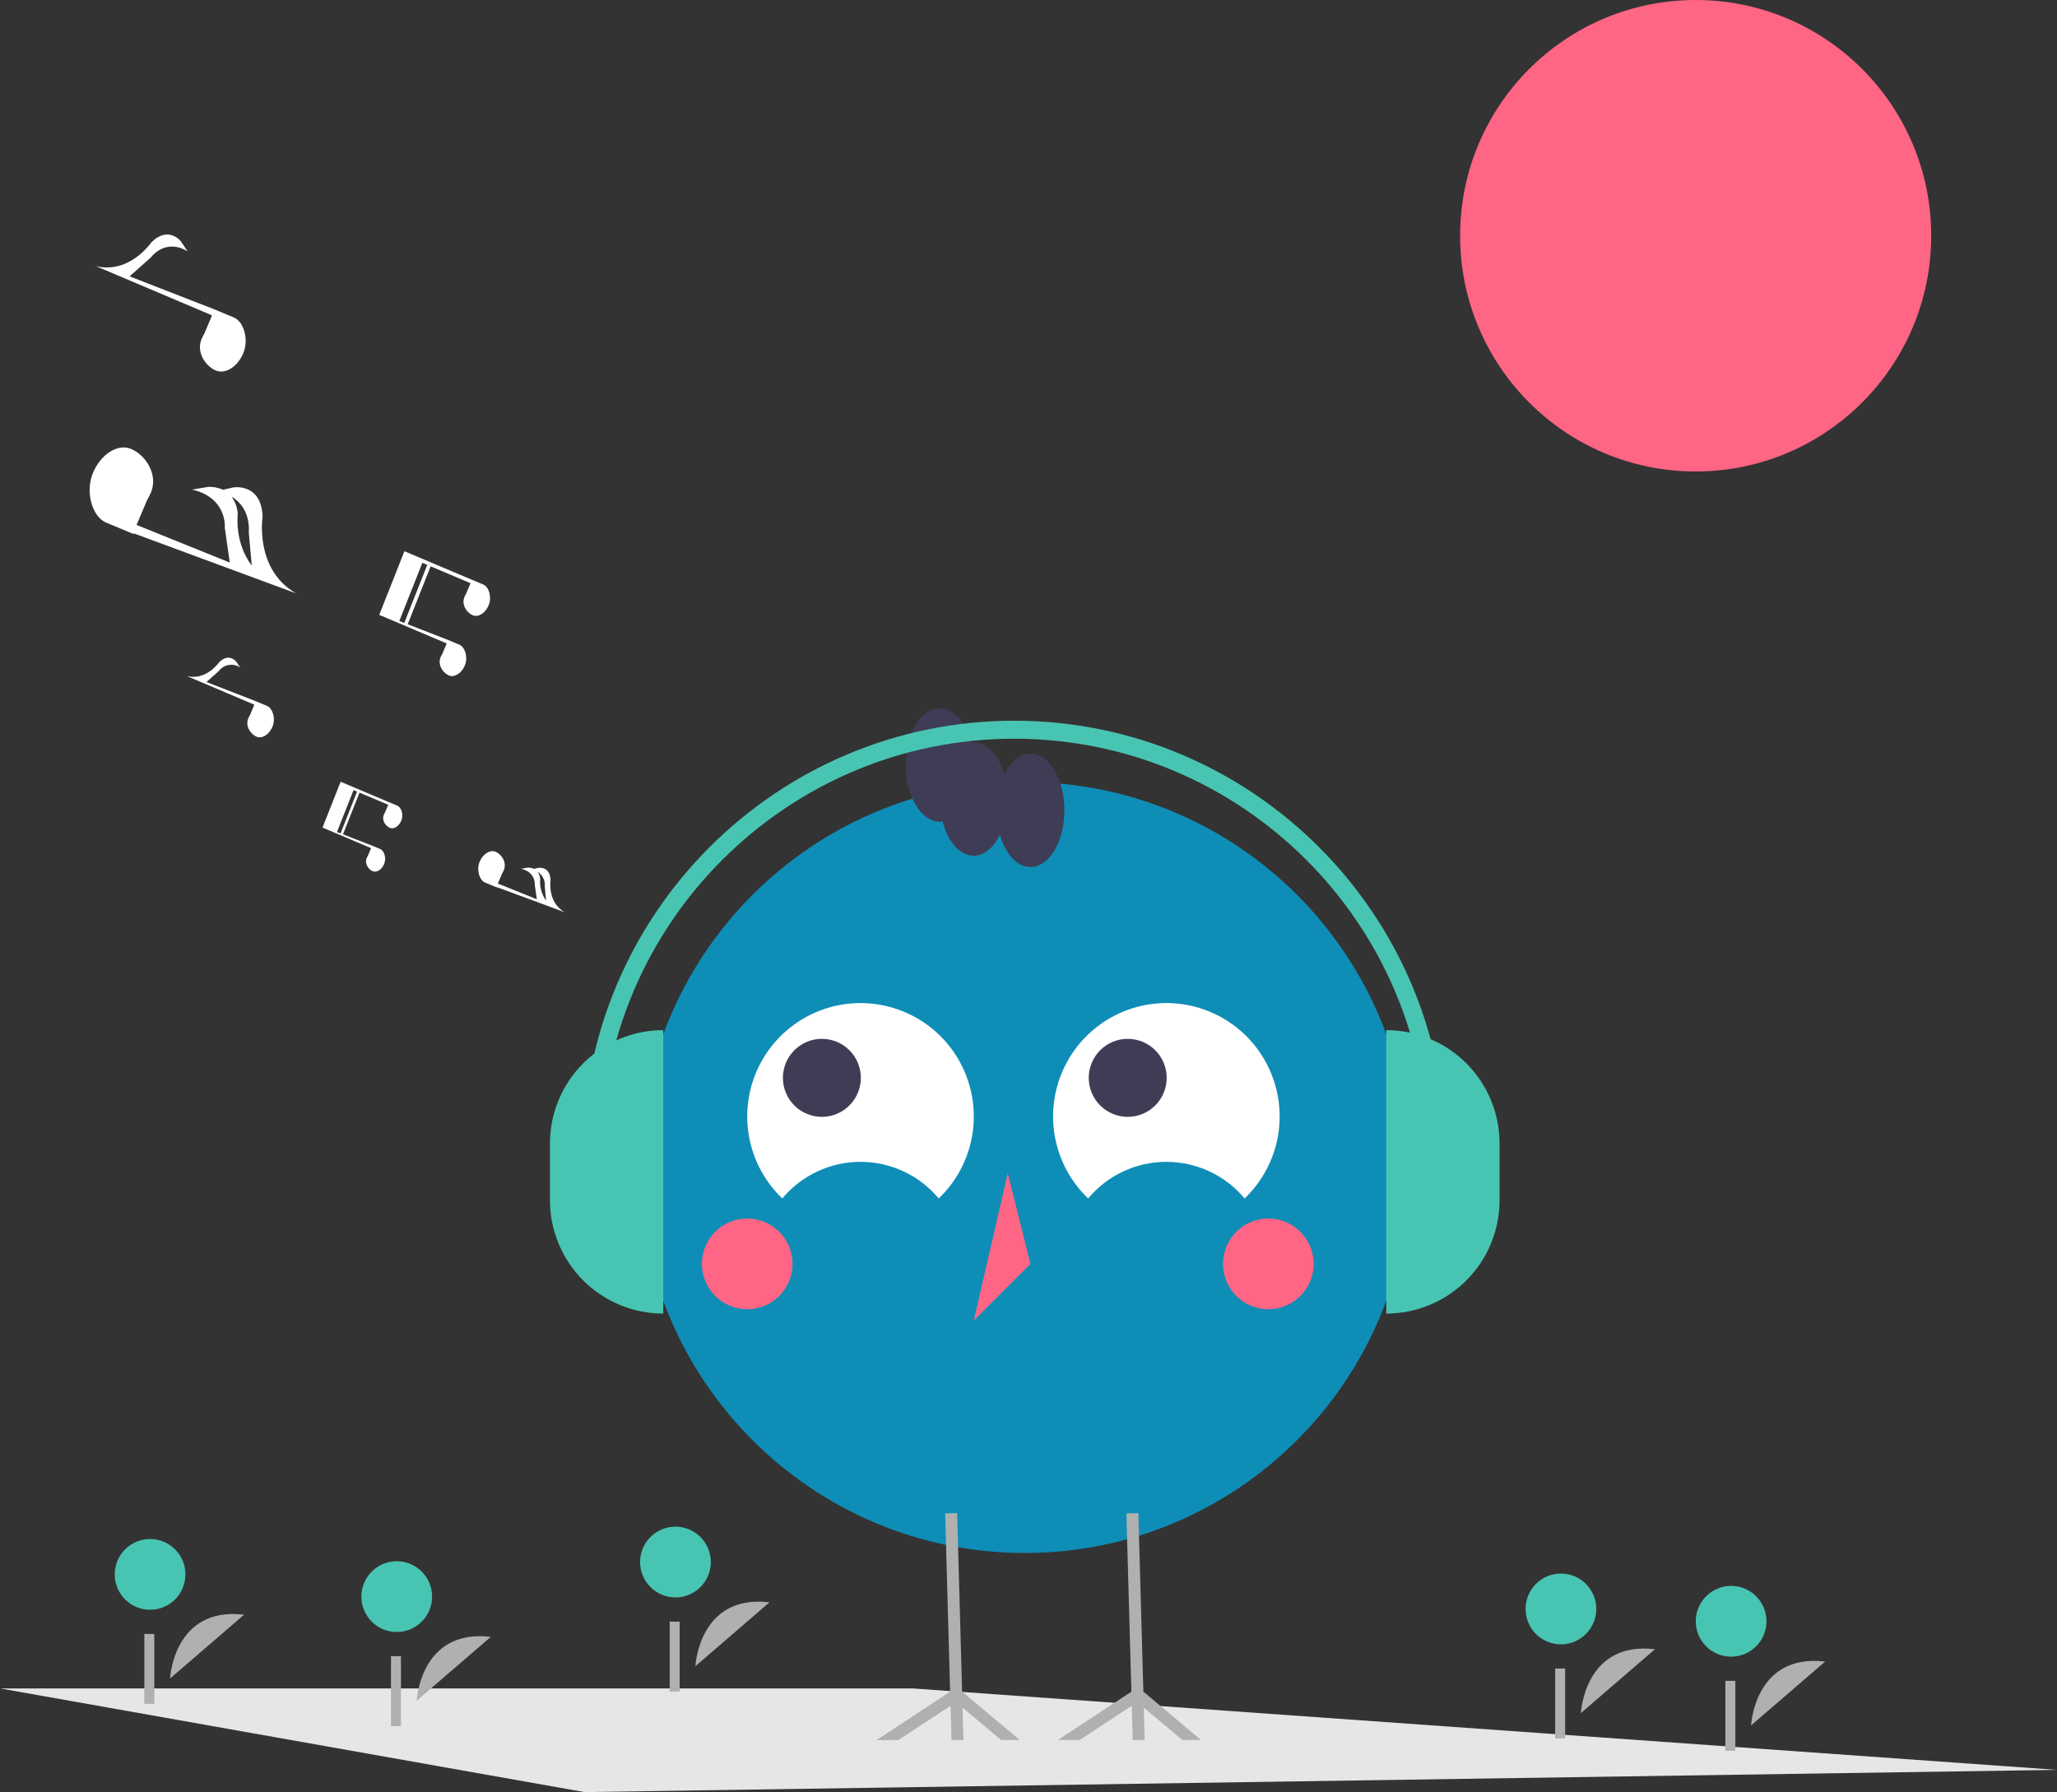 <svg width="466" height="406" viewBox="0 0 466 406" fill="none" xmlns="http://www.w3.org/2000/svg">
<rect x="0" y="0" width="466" height="406" fill="#333333" stroke="none"/>
<g id="undraw_happy_music_g6wc 1" clip-path="url(#clip0)">
<path id="Vector" d="M466 400.967L132.415 406L0 382.512H206.718L466 400.967Z" fill="#E6E6E6"/>
<path id="Vector_2" d="M384.14 106.813C413.612 106.813 437.503 82.902 437.503 53.406C437.503 23.911 413.612 0 384.14 0C354.669 0 330.778 23.911 330.778 53.406C330.778 82.902 354.669 106.813 384.14 106.813Z" fill="#FF6584"/>
<path id="Vector_3" d="M94.4 385.304C94.4 385.304 95.18 368.935 111.182 370.837L94.4 385.304Z" fill="#B0B0B0"/>
<path id="Vector_4" d="M89.879 369.727C94.302 369.727 97.887 366.138 97.887 361.711C97.887 357.285 94.302 353.696 89.879 353.696C85.456 353.696 81.87 357.285 81.87 361.711C81.87 366.138 85.456 369.727 89.879 369.727Z" fill="#48C5B2"/>
<path id="Vector_5" d="M90.836 375.209H88.576V391.046H90.836V375.209Z" fill="#B0B0B0"/>
<path id="Vector_6" d="M358.139 388.1C358.139 388.1 358.919 371.731 374.921 373.634L358.139 388.1Z" fill="#B0B0B0"/>
<path id="Vector_7" d="M353.617 372.523C358.04 372.523 361.626 368.934 361.626 364.508C361.626 360.081 358.04 356.492 353.617 356.492C349.194 356.492 345.609 360.081 345.609 364.508C345.609 368.934 349.194 372.523 353.617 372.523Z" fill="#48C5B2"/>
<path id="Vector_8" d="M354.575 378.005H352.314V393.842H354.575V378.005Z" fill="#B0B0B0"/>
<path id="Vector_9" d="M396.694 390.896C396.694 390.896 397.474 374.527 413.476 376.43L396.694 390.896Z" fill="#B0B0B0"/>
<path id="Vector_10" d="M392.173 375.319C396.596 375.319 400.181 371.73 400.181 367.304C400.181 362.877 396.596 359.289 392.173 359.289C387.749 359.289 384.164 362.877 384.164 367.304C384.164 371.73 387.749 375.319 392.173 375.319Z" fill="#48C5B2"/>
<path id="Vector_11" d="M393.13 380.801H390.869V396.638H393.13V380.801Z" fill="#B0B0B0"/>
<path id="Vector_12" d="M157.541 377.474C157.541 377.474 158.321 361.106 174.323 363.008L157.541 377.474Z" fill="#B0B0B0"/>
<path id="Vector_13" d="M153.019 361.897C157.442 361.897 161.028 358.309 161.028 353.882C161.028 349.456 157.442 345.867 153.019 345.867C148.596 345.867 145.011 349.456 145.011 353.882C145.011 358.309 148.596 361.897 153.019 361.897Z" fill="#48C5B2"/>
<path id="Vector_14" d="M153.977 367.379H151.716V383.217H153.977V367.379Z" fill="#B0B0B0"/>
<path id="Vector_15" d="M38.523 380.271C38.523 380.271 39.304 363.902 55.305 365.804L38.523 380.271Z" fill="#B0B0B0"/>
<path id="Vector_16" d="M34.002 364.694C38.425 364.694 42.01 361.105 42.01 356.678C42.01 352.252 38.425 348.663 34.002 348.663C29.579 348.663 25.993 352.252 25.993 356.678C25.993 361.105 29.579 364.694 34.002 364.694Z" fill="#48C5B2"/>
<path id="Vector_17" d="M34.959 370.176H32.699V386.013H34.959V370.176Z" fill="#B0B0B0"/>
<path id="Vector_18" d="M232.155 351.827C280.345 351.827 319.41 312.729 319.41 264.5C319.41 216.271 280.345 177.173 232.155 177.173C183.966 177.173 144.901 216.271 144.901 264.5C144.901 312.729 183.966 351.827 232.155 351.827Z" fill="#0E8EB7"/>
<path id="Vector_19" d="M177.223 271.51C179.39 268.913 182.1 266.825 185.162 265.392C188.224 263.959 191.563 263.216 194.944 263.216C198.324 263.216 201.663 263.959 204.725 265.392C207.787 266.825 210.497 268.913 212.664 271.51C216.372 267.967 218.935 263.394 220.023 258.38C221.11 253.366 220.672 248.141 218.766 243.379C216.859 238.616 213.571 234.534 209.325 231.659C205.079 228.784 200.07 227.248 194.944 227.248C189.817 227.248 184.808 228.784 180.563 231.659C176.317 234.534 173.028 238.616 171.122 243.379C169.215 248.141 168.777 253.366 169.865 258.38C170.952 263.394 173.515 267.967 177.223 271.51Z" fill="white"/>
<path id="Vector_20" d="M246.514 271.51C248.681 268.913 251.391 266.825 254.453 265.392C257.515 263.959 260.854 263.216 264.234 263.216C267.615 263.216 270.954 263.959 274.016 265.392C277.078 266.825 279.788 268.913 281.955 271.51C285.663 267.967 288.226 263.394 289.313 258.38C290.401 253.366 289.963 248.141 288.056 243.379C286.15 238.616 282.861 234.534 278.615 231.659C274.37 228.784 269.361 227.248 264.234 227.248C259.108 227.248 254.099 228.784 249.853 231.659C245.607 234.534 242.319 238.616 240.412 243.379C238.506 248.141 238.068 253.366 239.155 258.38C240.243 263.394 242.806 267.967 246.514 271.51Z" fill="white"/>
<path id="Vector_21" d="M186.189 253.021C191.065 253.021 195.017 249.066 195.017 244.186C195.017 239.307 191.065 235.351 186.189 235.351C181.314 235.351 177.361 239.307 177.361 244.186C177.361 249.066 181.314 253.021 186.189 253.021Z" fill="#3F3D56"/>
<path id="Vector_22" d="M255.477 253.021C260.353 253.021 264.305 249.066 264.305 244.186C264.305 239.307 260.353 235.351 255.477 235.351C250.602 235.351 246.649 239.307 246.649 244.186C246.649 249.066 250.602 253.021 255.477 253.021Z" fill="#3F3D56"/>
<path id="Vector_23" d="M169.281 296.605C174.95 296.605 179.546 292.006 179.546 286.332C179.546 280.658 174.95 276.058 169.281 276.058C163.611 276.058 159.015 280.658 159.015 286.332C159.015 292.006 163.611 296.605 169.281 296.605Z" fill="#FF6584"/>
<path id="Vector_24" d="M287.331 296.605C293 296.605 297.596 292.006 297.596 286.332C297.596 280.658 293 276.058 287.331 276.058C281.662 276.058 277.066 280.658 277.066 286.332C277.066 292.006 281.662 296.605 287.331 296.605Z" fill="#FF6584"/>
<path id="Vector_25" d="M228.306 265.784L220.607 299.174L233.438 286.332L228.306 265.784Z" fill="#FF6584"/>
<path id="Vector_26" d="M267.865 394.206L259.124 386.864L259.328 394.206H256.613L256.396 386.442L244.595 394.206H239.654L256.308 383.25L255.663 360.246L255.181 342.873L257.889 342.798L258.378 360.246L259.022 383.23L272.086 394.206H267.865Z" fill="#B0B0B0"/>
<path id="Vector_27" d="M226.801 394.206L218.06 386.864L218.264 394.206H215.556L215.339 386.442L203.537 394.206H198.597L215.244 383.25L214.599 360.246L214.117 342.873L216.832 342.798L217.32 360.246L217.958 383.23L231.022 394.206H226.801Z" fill="#B0B0B0"/>
<path id="Vector_28" d="M233.438 170.752C231.044 170.752 228.932 172.614 227.52 175.472C226.276 171.173 223.661 168.184 220.607 168.184C220.399 168.205 220.193 168.239 219.991 168.287C218.817 163.698 216.089 160.479 212.908 160.479C208.656 160.479 205.209 166.228 205.209 173.321C205.209 180.413 208.656 186.163 212.908 186.163C213.115 186.142 213.321 186.108 213.524 186.059C214.698 190.649 217.426 193.868 220.607 193.868C223.001 193.868 225.113 192.007 226.525 189.148C227.77 193.447 230.385 196.437 233.438 196.437C237.69 196.437 241.137 190.687 241.137 183.594C241.137 176.502 237.69 170.752 233.438 170.752Z" fill="#3F3D56"/>
<path id="Vector_29" d="M150.255 297.593C146.885 297.593 143.548 296.929 140.435 295.638C137.321 294.347 134.492 292.455 132.109 290.07C129.726 287.685 127.836 284.854 126.546 281.738C125.256 278.621 124.592 275.281 124.592 271.909V259.066C124.592 252.254 127.296 245.722 132.109 240.905C136.922 236.088 143.449 233.382 150.255 233.382V297.593Z" fill="#48C5B2"/>
<path id="Vector_30" d="M314.055 233.382C317.425 233.382 320.762 234.046 323.876 235.337C326.99 236.628 329.819 238.52 332.202 240.905C334.585 243.29 336.475 246.121 337.765 249.237C339.054 252.354 339.718 255.693 339.718 259.066V271.909C339.718 275.281 339.054 278.621 337.765 281.737C336.475 284.854 334.585 287.685 332.202 290.07C329.819 292.455 326.99 294.347 323.876 295.638C320.762 296.928 317.425 297.593 314.055 297.593V233.382H314.055Z" fill="#48C5B2"/>
<path id="Vector_31" d="M327.503 261.084H323.431C323.431 209.403 281.42 167.356 229.78 167.356C178.141 167.356 136.129 209.403 136.129 261.084H132.057C132.057 207.156 175.896 163.281 229.78 163.281C283.665 163.281 327.503 207.156 327.503 261.084Z" fill="#48C5B2"/>
<path id="tune-6" d="M90.047 182.542L90.047 182.541L88.135 181.743L80.063 178.328L77.17 177.104L76.948 177.665L73.062 187.486L83.999 192.119L84.057 192.171L83.32 193.911C83.219 194.07 83.133 194.238 83.062 194.413C82.546 195.717 83.521 197.015 84.443 197.38C85.365 197.746 86.531 196.984 87.047 195.68C87.556 194.393 87.059 192.758 86.16 192.363L86.161 192.361L84.248 191.564L77.704 189.018L81.443 179.57L80.889 179.35L77.149 188.802L76.34 188.487L80.095 178.998L80.194 179.04L87.886 182.299L87.943 182.351L87.206 184.09C87.105 184.249 87.019 184.417 86.949 184.592C86.433 185.897 87.408 187.194 88.329 187.56C89.251 187.925 90.417 187.164 90.933 185.859C91.443 184.572 90.945 182.937 90.047 182.542Z" fill="white"/>
<path id="tune-5" d="M127.903 206.652C123.933 204.38 124.727 199.395 124.727 199.395C124.627 196.156 121.954 196.614 121.954 196.614L120.981 196.836C120.529 196.627 120.031 196.534 119.534 196.569L118.053 196.818C121.424 197.611 121.147 200.433 121.147 200.433L121.619 203.732L112.787 200.166L113.801 197.773C113.941 197.552 114.061 197.319 114.158 197.076C114.876 195.264 113.521 193.462 112.241 192.954C110.961 192.447 109.341 193.504 108.624 195.316C107.917 197.104 108.608 199.374 109.856 199.923L109.855 199.925L112.512 201.033L112.531 200.97L127.903 206.652ZM123.418 200.855L123.701 204.013C122.701 202.609 122.232 200.895 122.376 199.176C122.352 198.565 122.146 197.975 121.784 197.482C122.341 197.839 122.788 198.343 123.076 198.938C123.364 199.533 123.483 200.196 123.418 200.855V200.855Z" fill="white"/>
<path id="tune-4" d="M60.532 159.943L60.533 159.941L57.876 158.834L46.772 154.514L49.575 152.018C50.123 151.287 50.932 150.796 51.834 150.648C52.736 150.5 53.66 150.707 54.413 151.225L53.543 149.931C53.543 149.931 51.908 147.765 49.619 150.057C49.619 150.057 46.787 154.235 42.339 153.17L57.53 159.605L57.61 159.677L56.587 162.093C56.446 162.314 56.327 162.547 56.229 162.79C55.512 164.602 56.867 166.405 58.147 166.912C59.427 167.42 61.047 166.362 61.764 164.55C62.471 162.763 61.78 160.492 60.532 159.943Z" fill="white"/>
<path id="tune-3" d="M101.185 145.804L100.161 148.22C100.021 148.441 99.901 148.674 99.804 148.917C99.087 150.729 100.441 152.531 101.721 153.039C103.002 153.546 104.621 152.489 105.338 150.677C106.045 148.889 105.354 146.619 104.107 146.07L104.108 146.068L101.451 144.96L92.362 141.424L97.555 128.301L96.785 127.996L91.59 141.124L90.466 140.687L95.682 127.508L95.819 127.566L106.503 132.092L106.582 132.164L105.559 134.58C105.419 134.801 105.299 135.034 105.202 135.277C104.484 137.089 105.839 138.891 107.119 139.399C108.399 139.906 110.019 138.849 110.736 137.037C111.443 135.249 110.752 132.979 109.504 132.43L109.505 132.428L106.848 131.32L95.991 126.727L95.99 126.727L95.638 126.578L91.62 124.878L85.914 139.297L101.105 145.732L101.185 145.804Z" fill="white"/>
<path id="tune-2" d="M53.044 71.957L53.046 71.953L48.472 70.047L29.357 62.61L34.181 58.314C34.181 58.314 37.391 53.858 42.51 56.949L41.013 54.722C41.013 54.722 38.198 50.992 34.258 54.938C34.258 54.938 29.384 62.131 21.726 60.297L47.877 71.374L48.014 71.499L46.252 75.657C46.011 76.038 45.805 76.44 45.637 76.858C44.403 79.977 46.734 83.08 48.938 83.954C51.142 84.827 53.93 83.007 55.164 79.887C56.382 76.81 55.192 72.901 53.044 71.957Z" fill="white"/>
<path id="tune-1" d="M67.08 134.427C57.587 128.995 59.487 117.075 59.487 117.075C59.248 109.331 52.855 110.427 52.855 110.427L50.529 110.959C49.448 110.457 48.258 110.236 47.069 110.318L43.53 110.914C51.589 112.81 50.926 119.557 50.926 119.557L52.056 127.446L30.939 118.92L33.364 113.199C33.699 112.67 33.984 112.112 34.218 111.532C35.932 107.199 32.694 102.89 29.633 101.676C26.571 100.463 22.7 102.991 20.985 107.324C19.294 111.597 20.947 117.027 23.93 118.338L23.927 118.343L30.28 120.991L30.327 120.841L67.08 134.427ZM56.357 120.566L57.036 128.143C53.049 122.846 53.864 116.553 53.864 116.553C53.808 115.091 53.315 113.68 52.45 112.502C57.03 115.245 56.357 120.566 56.357 120.566H56.357Z" fill="white"/>
</g>
<defs>
<clipPath id="clip0">
<rect width="466" height="406" fill="white"/>
</clipPath>
</defs>
</svg>
